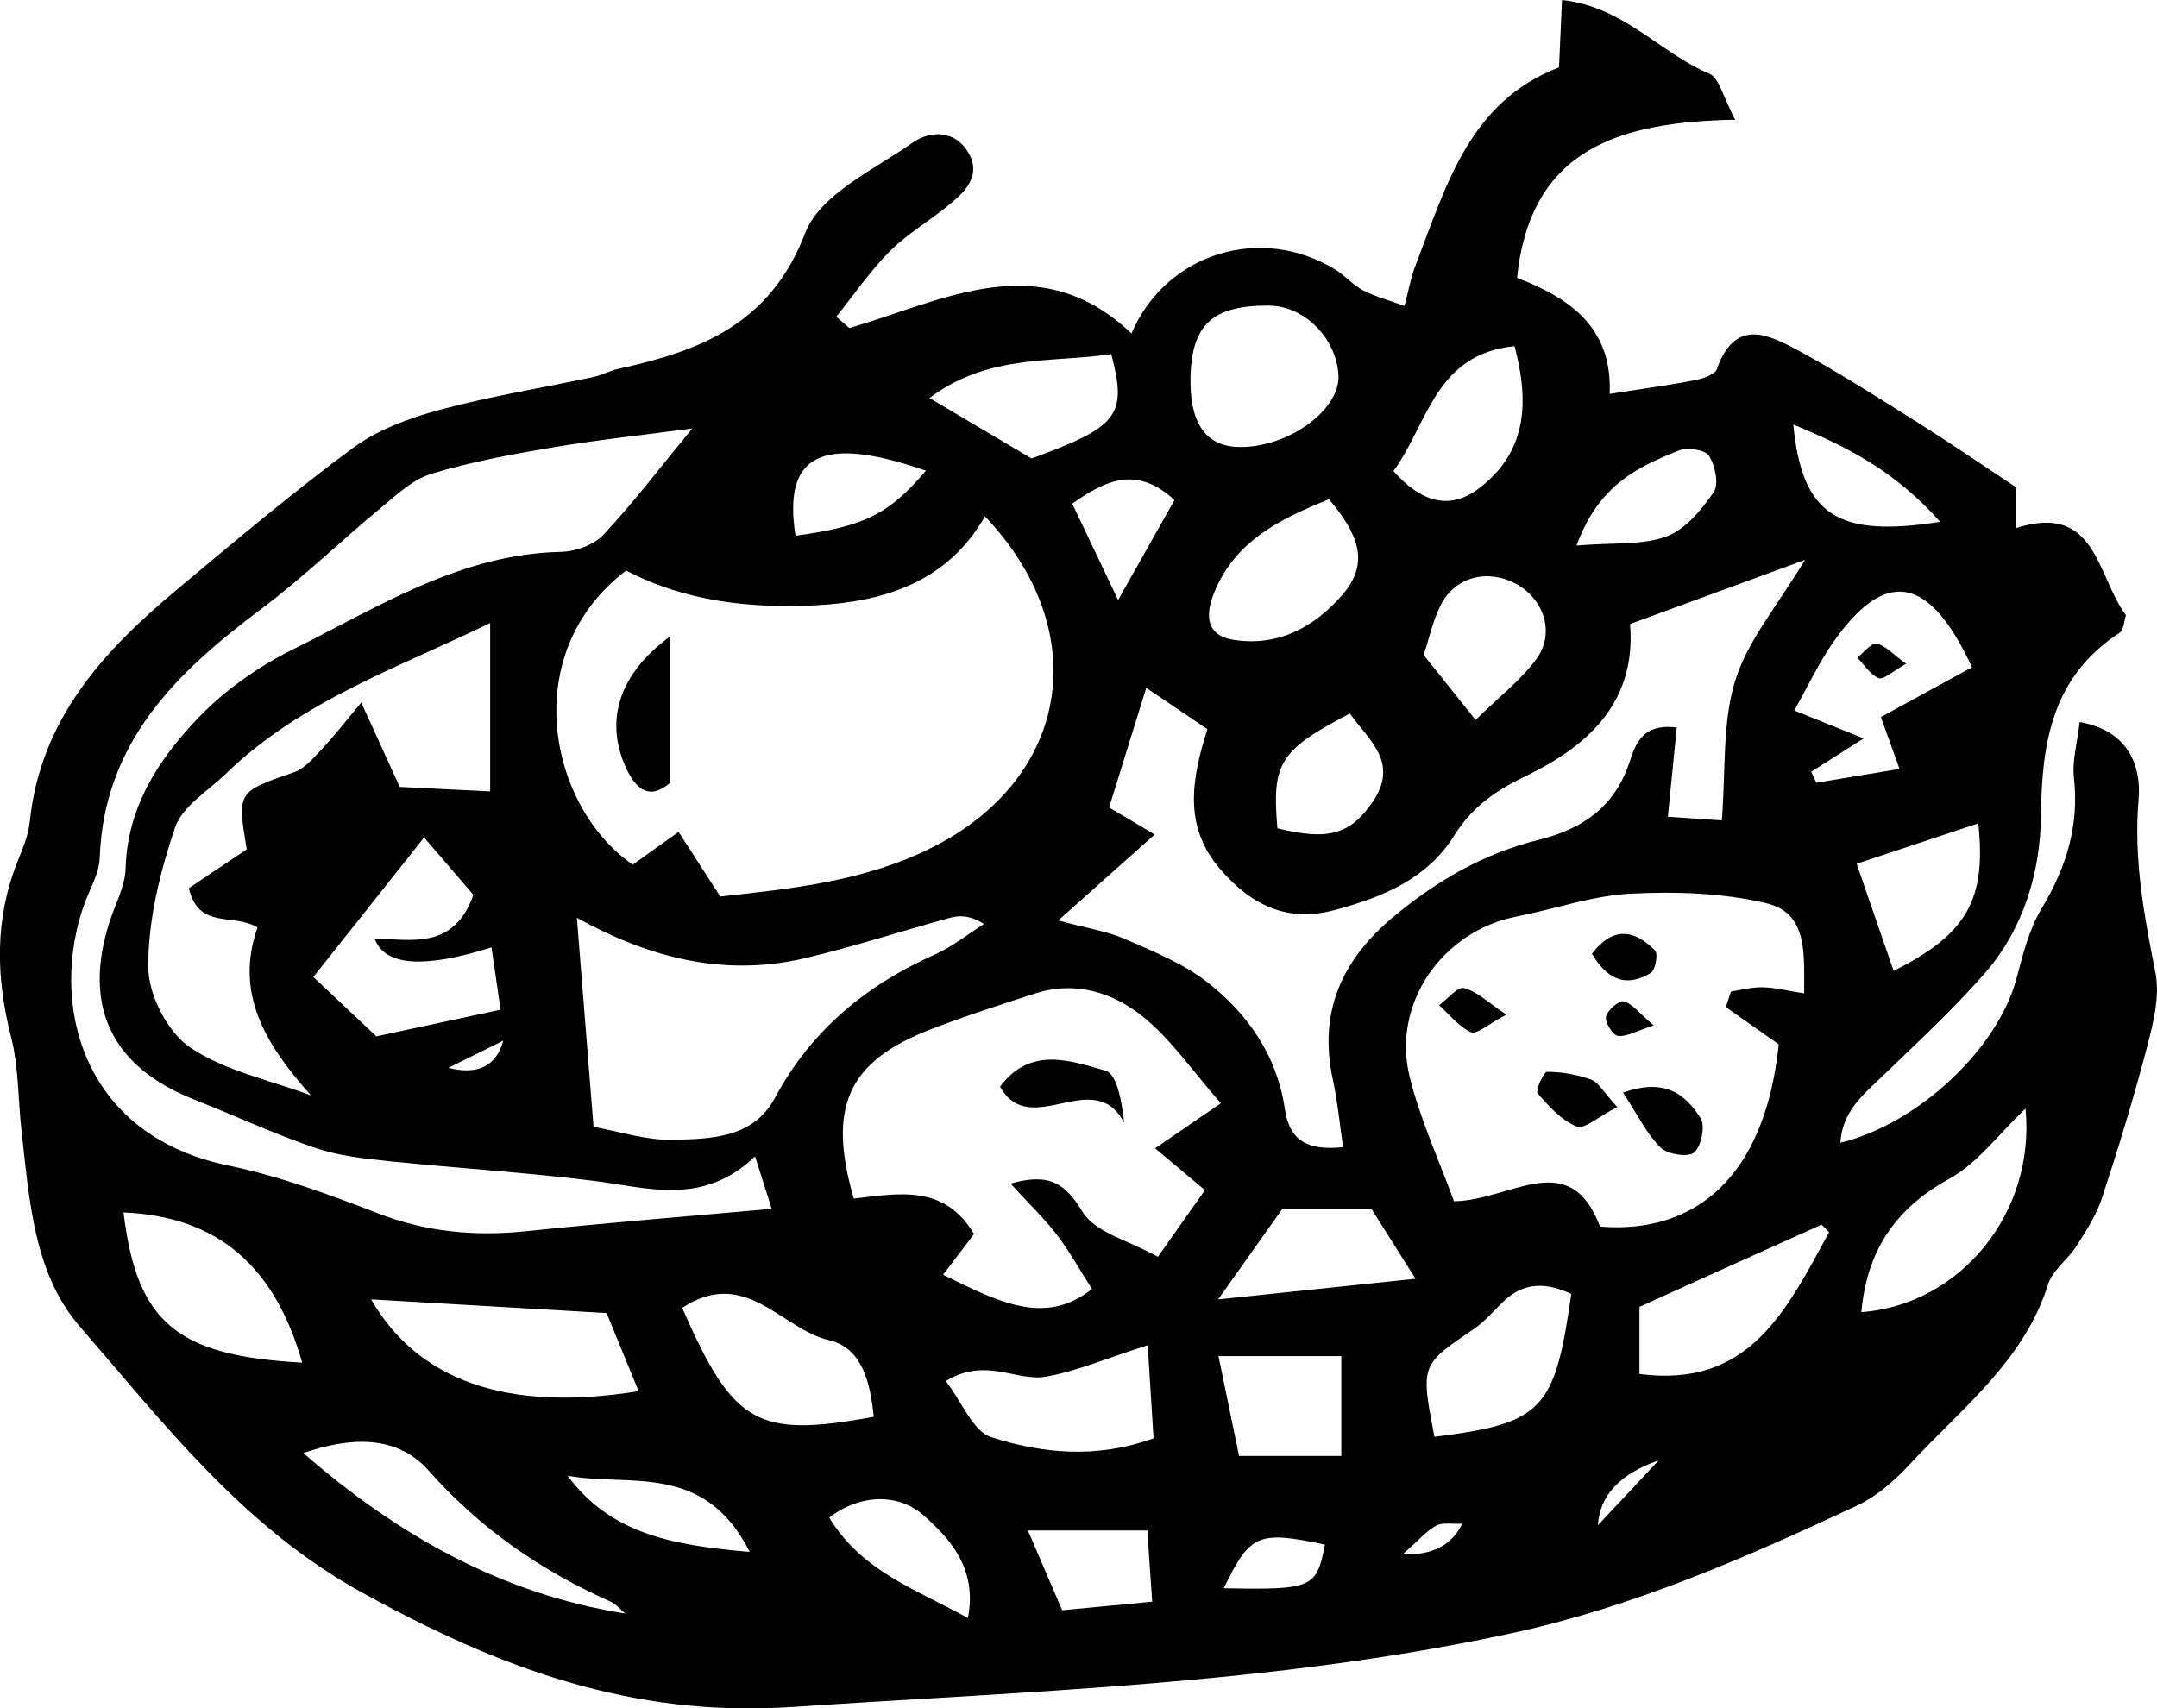 <?xml version="1.0" encoding="UTF-8"?>
<svg id="_레이어_2" data-name="레이어 2" xmlns="http://www.w3.org/2000/svg" viewBox="0 0 559.47 443.2">
  <g id="_레이어_1-2" data-name="레이어 1">
    <g>
      <path d="M220.34,85.1c24.58-7.19,49.29-21.27,73.13,1.42,8.96-20.94,33.72-28.46,53.01-16.5,2.51,1.56,4.51,4.01,7.11,5.33,3.37,1.71,7.11,2.7,10.7,4.01.97-3.62,1.63-7.36,2.98-10.83,7.87-20.37,13.84-42.14,37.1-51.05.25-5.69.47-10.71.77-17.48,15.99,1.69,25.49,13.79,38.13,19.06,2.69,1.12,3.7,6.28,6.79,11.99-29.74.6-53.1,7.28-56.58,41.03,13.77,5.29,24.74,12.85,24.03,30.11,8.14-1.28,15.07-2.2,21.92-3.52,2.13-.41,5.36-1.42,5.89-2.93,4.73-13.41,13.44-8.97,21.41-4.64,10.43,5.67,20.46,12.09,30.52,18.41,8.34,5.25,16.47,10.82,25.71,16.92v10.55c20.87-6.64,20.75,12.27,28.46,22.62-.49,1.43-.54,3.83-1.67,4.57-17.32,11.33-20.17,28.12-20.37,47.29-.15,14.76-4.49,29.51-14.64,41.11-8.2,9.37-17.41,17.88-26.4,26.54-5.02,4.84-10.52,9.19-10.99,17.35,20.33-4.93,40.89-24.58,45.66-42.55,1.66-6.24,3.28-12.8,6.54-18.23,6.39-10.61,9.77-21.46,8.37-33.93-.49-4.3.85-8.81,1.49-14.43,13.3,2.31,15.96,12.27,15.29,19.98-1.34,15.56,1.41,30.12,4.37,45.07,1.2,6.08-.58,13.06-2.21,19.32-3.43,13.18-7.44,26.23-11.68,39.18-1.44,4.38-4.07,8.43-6.58,12.37-2.23,3.5-6.21,6.25-7.39,9.98-6.25,19.83-22.28,31.99-35.52,46.29-3.99,4.31-8.68,8.58-13.92,11.03-29.08,13.61-58.21,26.4-90.14,33.26-61.53,13.21-123.85,14.85-186.22,19.04-41.75,2.81-76.32-10.32-111.45-29.66-30.89-17-51.36-43.76-73.34-69.16-11.91-13.76-13-32.81-15.03-50.59-.93-8.15-.71-16.58-2.72-24.44-3.96-15.52-4.27-30.56,1.71-45.57,1.32-3.3,2.79-6.72,3.14-10.19,2.68-26.44,18.96-44.25,38.06-60.18,15.04-12.55,30.02-25.23,45.78-36.84,6.43-4.74,14.58-7.75,22.4-9.86,13.07-3.53,26.51-5.68,39.78-8.51,2.31-.49,4.48-1.68,6.79-2.19,21.23-4.65,39.26-11.58,48.33-35.22,3.84-10,17.9-16.44,28.01-23.51,4.34-3.03,10.75-3.25,14.21,2.53,3.57,5.96-.57,10.13-4.83,13.63-5.05,4.15-10.85,7.51-15.44,12.1-5.15,5.15-9.31,11.28-13.9,16.99,1.14.99,2.27,1.97,3.41,2.96ZM186.83,232.58c17.99-2,37.34-3.81,55.12-12.81,35.52-17.98,41.87-55.92,13.53-85.82-9.67,16.96-26,22.13-43.7,23.07-17.17.91-34.24-1.04-49.37-9.01-28.25,21.48-20.13,61.21,1.69,76.3,4.21-3,8.06-5.75,11.91-8.5,3.3,5.11,6.59,10.22,10.82,16.78ZM447.63,261.27c.45-1.35.9-2.7,1.35-4.05,2.74-.4,5.5-1.17,8.23-1.1,3.2.08,6.39.9,10.74,1.58-.02-10.51.97-20.86-9.91-23.41-11.3-2.64-23.42-3.05-35.08-2.45-9.93.52-19.69,3.99-29.57,5.93-19.3,3.77-32.48,22.58-27.76,41.6,2.81,11.29,7.78,22.03,11.5,32.27,14.85-.23,29.95-14.35,37.88,6.57,24.48,2,42.75-12.59,46.35-47.29-4.6-3.23-9.17-6.44-13.74-9.66ZM200.15,313.57c-1.11-3.5-2.28-7.19-4.31-13.57-13.53,12.95-27.64,8.13-41.78,6.35-17.64-2.22-35.43-3.27-53.13-5.11-6.46-.67-13.1-1.38-19.19-3.45-10.63-3.61-20.85-8.39-31.31-12.51-21.56-8.5-29.08-24.28-21.97-46.29,1.46-4.52,3.98-9.03,4.11-13.59.44-16.09,8.62-28.53,18.97-39.29,6.86-7.13,15.5-13.2,24.39-17.61,22.15-11,43.42-24.75,69.52-25.33,3.78-.08,8.56-1.77,11.04-4.42,7.82-8.35,14.77-17.52,23.06-27.59-13.21,1.76-24.89,3-36.44,4.95-10.49,1.77-21.03,3.73-31.19,6.8-4.79,1.45-8.98,5.38-13,8.72-10.45,8.65-20.23,18.16-31.07,26.28-22.05,16.5-40.94,34.62-41.99,64.72-.14,3.97-2.52,7.87-3.94,11.78-9.07,24.95-1.52,59.92,37.31,67.96,13.24,2.74,26.16,7.51,38.82,12.41,12.61,4.87,25.26,6.01,38.54,4.62,20.45-2.15,40.96-3.77,63.56-5.8ZM422.8,161.9c1.62,20.01-10.48,31.42-26.94,39.37-7.68,3.71-14,7.95-18.7,15.52-6.95,11.19-18.62,16.01-30.97,19.3-12.53,3.34-21.83-1.4-29.83-10.77-9.4-11-7.33-23.08-3.2-36.16-5.29-3.58-10.24-6.92-15.85-10.72-3.77,12.15-6.71,21.63-9.63,31.03,3.62,2.15,6.91,4.1,11.82,7.02-8.56,7.63-15.75,14.05-25.01,22.3,7.64,2.07,12.79,2.82,17.38,4.84,7.38,3.25,15.16,6.37,21.41,11.28,10.48,8.23,17.97,19.09,19.96,32.71,1.2,8.23,5.71,10.93,15.12,9.99-.9-6.12-1.42-11.87-2.64-17.47-3.84-17.64,2.31-31.17,15.87-42.44,11.19-9.29,23.38-16.32,37.48-19.82,11.04-2.74,19.38-8.15,23.38-19.57,1.57-4.48,2.95-10.78,12.46-9.58-.74,7.44-1.47,14.68-2.31,23.16,5.14.34,9.56.64,14,.94,1.04-13.01.08-25.31,3.47-36.26,3.23-10.44,11-19.47,18.09-31.32-16.58,6.08-30.03,11.02-45.36,16.64ZM316.65,286.21c-7.33-8.37-12.74-16.32-19.86-22.18-7.92-6.52-17.76-9.7-28.37-6.27-9.04,2.92-18.09,5.83-26.95,9.25-21.59,8.34-26.92,20.14-20.02,43.94,11.47-1.32,23.51-3.83,31.19,9.2-2.73,3.59-5.06,6.66-8.03,10.55,13.86,6.75,26.33,13.57,38.62,3.68-3.31-5.16-5.91-9.89-9.16-14.11-3.29-4.27-7.23-8.04-11.97-13.22,10.31-2.9,14.21.05,18.75,7.42,3.27,5.3,11.86,7.32,19.48,11.58,3.9-5.53,8.13-11.53,12.2-17.3-4.99-4.19-8.39-7.05-12.92-10.85,5.64-3.86,9.85-6.75,17.04-11.68ZM149.63,238.1c1.55,19.41,2.89,36.21,4.32,54.23,6.61,1.17,13.58,3.52,20.49,3.36,9.92-.23,20.93-.36,26.57-10.89,9.39-17.53,23.65-29.22,41.52-37.2,4.51-2.02,8.48-5.23,12.7-7.89-3.73-2.34-6.41-2.27-8.92-1.58-12.52,3.43-24.89,7.47-37.51,10.45-20.57,4.84-39.9.18-59.17-10.47ZM127.12,161.63c-23.76,11.58-49.01,20.15-68.56,39.12-4.65,4.51-11.33,8.46-13.18,13.98-3.9,11.59-6.98,24.05-6.93,36.15.03,7.13,4.93,16.8,10.75,20.77,9.1,6.21,20.84,8.55,31.46,12.53-12.03-13.48-19.8-26.53-13.88-43.57-6.36-3.88-15.16.74-17.81-10.19,4.7-3.15,9.87-6.61,15.03-10.07-2.51-15.09-2.45-14.9,12.32-20.03,2.89-1,5.21-3.96,7.48-6.33,2.76-2.89,5.18-6.1,9.9-11.73,3.9,8.56,6.8,14.93,9.98,21.88,7.32.37,15.32.76,23.46,1.17v-43.69ZM129.84,261.94c-.61-4.21-1.46-10.01-2.36-16.17q-26.4,8.38-30.33-2.28c9.71.22,20.57,2.95,25.64-11.35-3.32-3.86-7.32-8.52-12.79-14.88-10.18,12.84-19.1,24.08-28.72,36.2,7.16,6.75,12.61,11.88,16.34,15.4,11.56-2.49,20.85-4.48,32.22-6.92ZM157.34,340.64c-22.52-1.31-42.25-2.46-61.08-3.55,12.06,20.93,35.02,29.4,69.38,23.81-2.97-7.24-5.83-14.21-8.3-20.26ZM329.13,79.27c-14.52-.06-19.95,4.84-20.34,18.34-.33,11.72,3.7,17.92,11.93,18.33,12.7.62,26.9-9.34,26.44-18.55-.48-9.64-8.88-18.08-18.04-18.11ZM176.94,339.29c13.28,30.34,19.42,33.81,49.68,28.27-.84-8.55-2.86-17.9-11.64-19.9-12.28-2.8-21.54-19.17-38.04-8.37ZM78.38,353.5c-6.97-24.54-21.5-37.95-46.34-38.96,3.46,28.51,13.71,37.23,46.34,38.96ZM162.17,418.59c-1.25-1.04-2.34-2.43-3.76-3.06-18.09-8.08-33.87-18.93-47.21-34-8.39-9.48-20.53-8.69-32.53-4.57,24.3,21.12,51.2,36.55,83.51,41.63ZM492.69,199.48c-2.43-6.75-3.71-10.3-4.84-13.45,8.77-4.8,16.27-8.89,23.63-12.92-11.19-24.23-22.68-25.7-36.18-6.22-3.58,5.18-6.28,10.97-9.92,17.43,6.79,2.73,11.7,4.7,18.01,7.24-5.69,3.62-9.65,6.14-13.61,8.66.45.95.89,1.89,1.34,2.84,6.63-1.1,13.26-2.2,21.57-3.58ZM297.68,348.99c-10.94,3.48-18.54,6.79-26.47,8.16-7.58,1.31-15.55-5.19-25.88,1.13,4.27,5.57,7.03,13.04,11.71,14.54,13.25,4.25,27.27,5.67,42.16.32-.51-8.12-.97-15.48-1.51-24.15ZM482.79,340.41c25.49-1.87,45.21-25.6,42.58-52.81-6.97,6.59-12.42,14.18-19.82,18.23-14.18,7.78-21.38,18.95-22.76,34.58ZM372.04,372.75c28.12-3.52,31.23-6.84,35.51-37.07-6.28-2.93-12.22-3.28-17.66,2.01-2.51,2.44-4.82,5.2-7.67,7.13-13.72,9.29-13.77,9.2-10.17,27.92ZM474.43,319.69c-1.22-1.18-1.84-2.03-2.05-1.94-15.73,7.05-31.43,14.17-47.15,21.29v17.4c28.55,3.78,38.14-16.56,49.19-36.76ZM344.71,129.52c-13.2,5.29-24.46,11.04-29.81,24.28-2.38,5.9-2.01,11.1,5.06,12.19,11.42,1.77,20.73-3.1,28.16-11.6,7.54-8.62,3.82-16.24-3.41-24.87ZM267.56,118.94c22.59-8.25,24.82-11.17,20.68-27.07-15.3,2.32-31.74-.17-47.16,11.38,9.84,5.83,18.28,10.83,26.48,15.69ZM392.82,89.81c-20.64,2.03-22.48,20.26-31.4,32.4,7.16,8.01,14.55,10.44,22.49,4.26,11.75-9.14,12.97-21.5,8.92-36.67ZM481.56,224.07c3.62,10.48,6.6,19.12,9.6,27.81,18.89-9.51,24.07-18.28,21.96-38.28-10.21,3.39-20.11,6.68-31.56,10.48ZM347.9,351.81h-31.86c1.97,9.54,3.66,17.77,5.34,25.9h26.52v-25.9ZM382.73,186.77c6.31-6.21,11.93-10.46,15.85-15.92,4.84-6.76,1.82-15.55-5.46-19.43-7.34-3.92-15.75-1.76-19.44,5.57-2.05,4.07-3.01,8.69-4.42,12.92,4.1,5.13,7.71,9.66,13.47,16.86ZM367.15,331.74c-5.08-8.06-8.15-12.93-11.49-18.22h-22.99c-5.35,7.55-10.47,14.77-16.71,23.58,17.73-1.86,32.79-3.43,51.19-5.36ZM331.33,214.89c13.15,3.22,18.83,1.62,24.62-6.74,7.11-10.25-.88-16.12-5.84-23.04-18.24,9.53-20.26,12.79-18.78,29.78ZM408.89,141.53c9.86-.82,17.18-.06,23.36-2.36,4.91-1.83,9.1-6.94,12.25-11.52,1.4-2.04.36-6.96-1.27-9.45-1.03-1.57-5.68-2.2-7.91-1.29-10.24,4.18-20.56,8.64-26.42,24.63ZM266.62,397.06c3.49,8.12,6.14,14.3,8.88,20.68,8.59-.82,15.4-1.46,23.35-2.22-.52-7.6-.89-13.15-1.26-18.47h-30.97ZM194.45,402.6c-11.84-23.49-31.34-16.78-47.23-19.77,10.95,14.87,26.69,18.05,47.23,19.77ZM251.05,419.77c2.58-13.12-5.05-20.95-11.59-26.73-6.04-5.34-15.8-5.84-24.4.65,8.65,14.11,22.46,18.54,36,26.08ZM240.16,122.11c-27.22-9.43-37.12-4.13-33.83,16.88,17.85-2.47,24.07-5.44,33.83-16.88ZM503.22,135.37c-11.54-13-23.72-19.32-38.09-25.24,2.28,23.47,11.33,29.46,38.09,25.24ZM290,155.68c6.18-10.96,10.37-18.38,14.63-25.94-9.74-8.92-17.54-5.38-26.52.92,3.78,7.94,7.16,15.07,11.9,25.02ZM317.42,412.03c23.02.44,24.06-.04,26.24-11.32-17.3-3.65-19.42-2.81-26.24,11.32ZM430.23,378.85q-15.06,5.23-15.78,16.85c5.01-5.35,9.22-9.84,15.78-16.85ZM116.3,277.02q11.47,2.9,14.25-7.05c-5.42,2.68-9.84,4.86-14.25,7.05ZM363.75,403.27q11.6.35,15.5-7.98c-2.64.13-5.03-.38-6.71.49-2.35,1.21-4.17,3.44-8.79,7.49Z"/>
      <path d="M173.82,165.09v37.99c-5.28,4.59-8.91,1.77-11.52-4.04-5.37-11.92-2.03-24.03,11.52-33.95Z"/>
      <path d="M420.97,283.46c11.11-3.97,16.34.7,20.11,6.6,1.27,1.99.22,7.26-1.64,8.9-1.51,1.33-6.88.55-8.69-1.21-3.54-3.45-5.79-8.22-9.78-14.3Z"/>
      <path d="M419.48,287.19c-4.88,2.49-8.54,5.86-10.51,5.06-3.95-1.6-7.24-5.24-10.15-8.61-.62-.72,1.58-5.59,2.45-5.59,3.84.03,7.84.7,11.44,2.04,1.95.73,3.23,3.26,6.76,7.09Z"/>
      <path d="M412.9,247.43c5.63-7.37,11.22-6.07,16.38-.84.84.85.09,5.09-1.1,5.81-6.95,4.19-11.68,1.11-15.28-4.98Z"/>
      <path d="M390.7,263.22c-4.73,2.49-7.7,5.22-9.15,4.57-3.17-1.42-5.57-4.56-8.29-7,2.18-1.6,4.74-4.85,6.45-4.45,3.28.77,6.06,3.61,10.99,6.88Z"/>
      <path d="M428.95,266.02c-4.61,1.48-7.09,3.02-9.32,2.71-1.33-.18-3.39-3.52-3.07-4.97.38-1.69,3.38-4.29,4.59-3.98,2.22.58,3.97,3,7.79,6.25Z"/>
      <path d="M259.39,281.91c7.91-10.62,18.29-6.69,27.31-4.16,2.98.84,4.26,7.76,4.89,13.57-7.83-15.09-24.34,4.66-32.2-9.41Z"/>
      <path d="M494.39,172.2c-3.51,1.95-5.86,4.22-7.1,3.72-2.21-.89-3.74-3.44-5.56-5.3,1.69-1.31,3.61-3.88,5.01-3.63,2.25.41,4.17,2.69,7.64,5.2Z"/>
    </g>
  </g>
</svg>